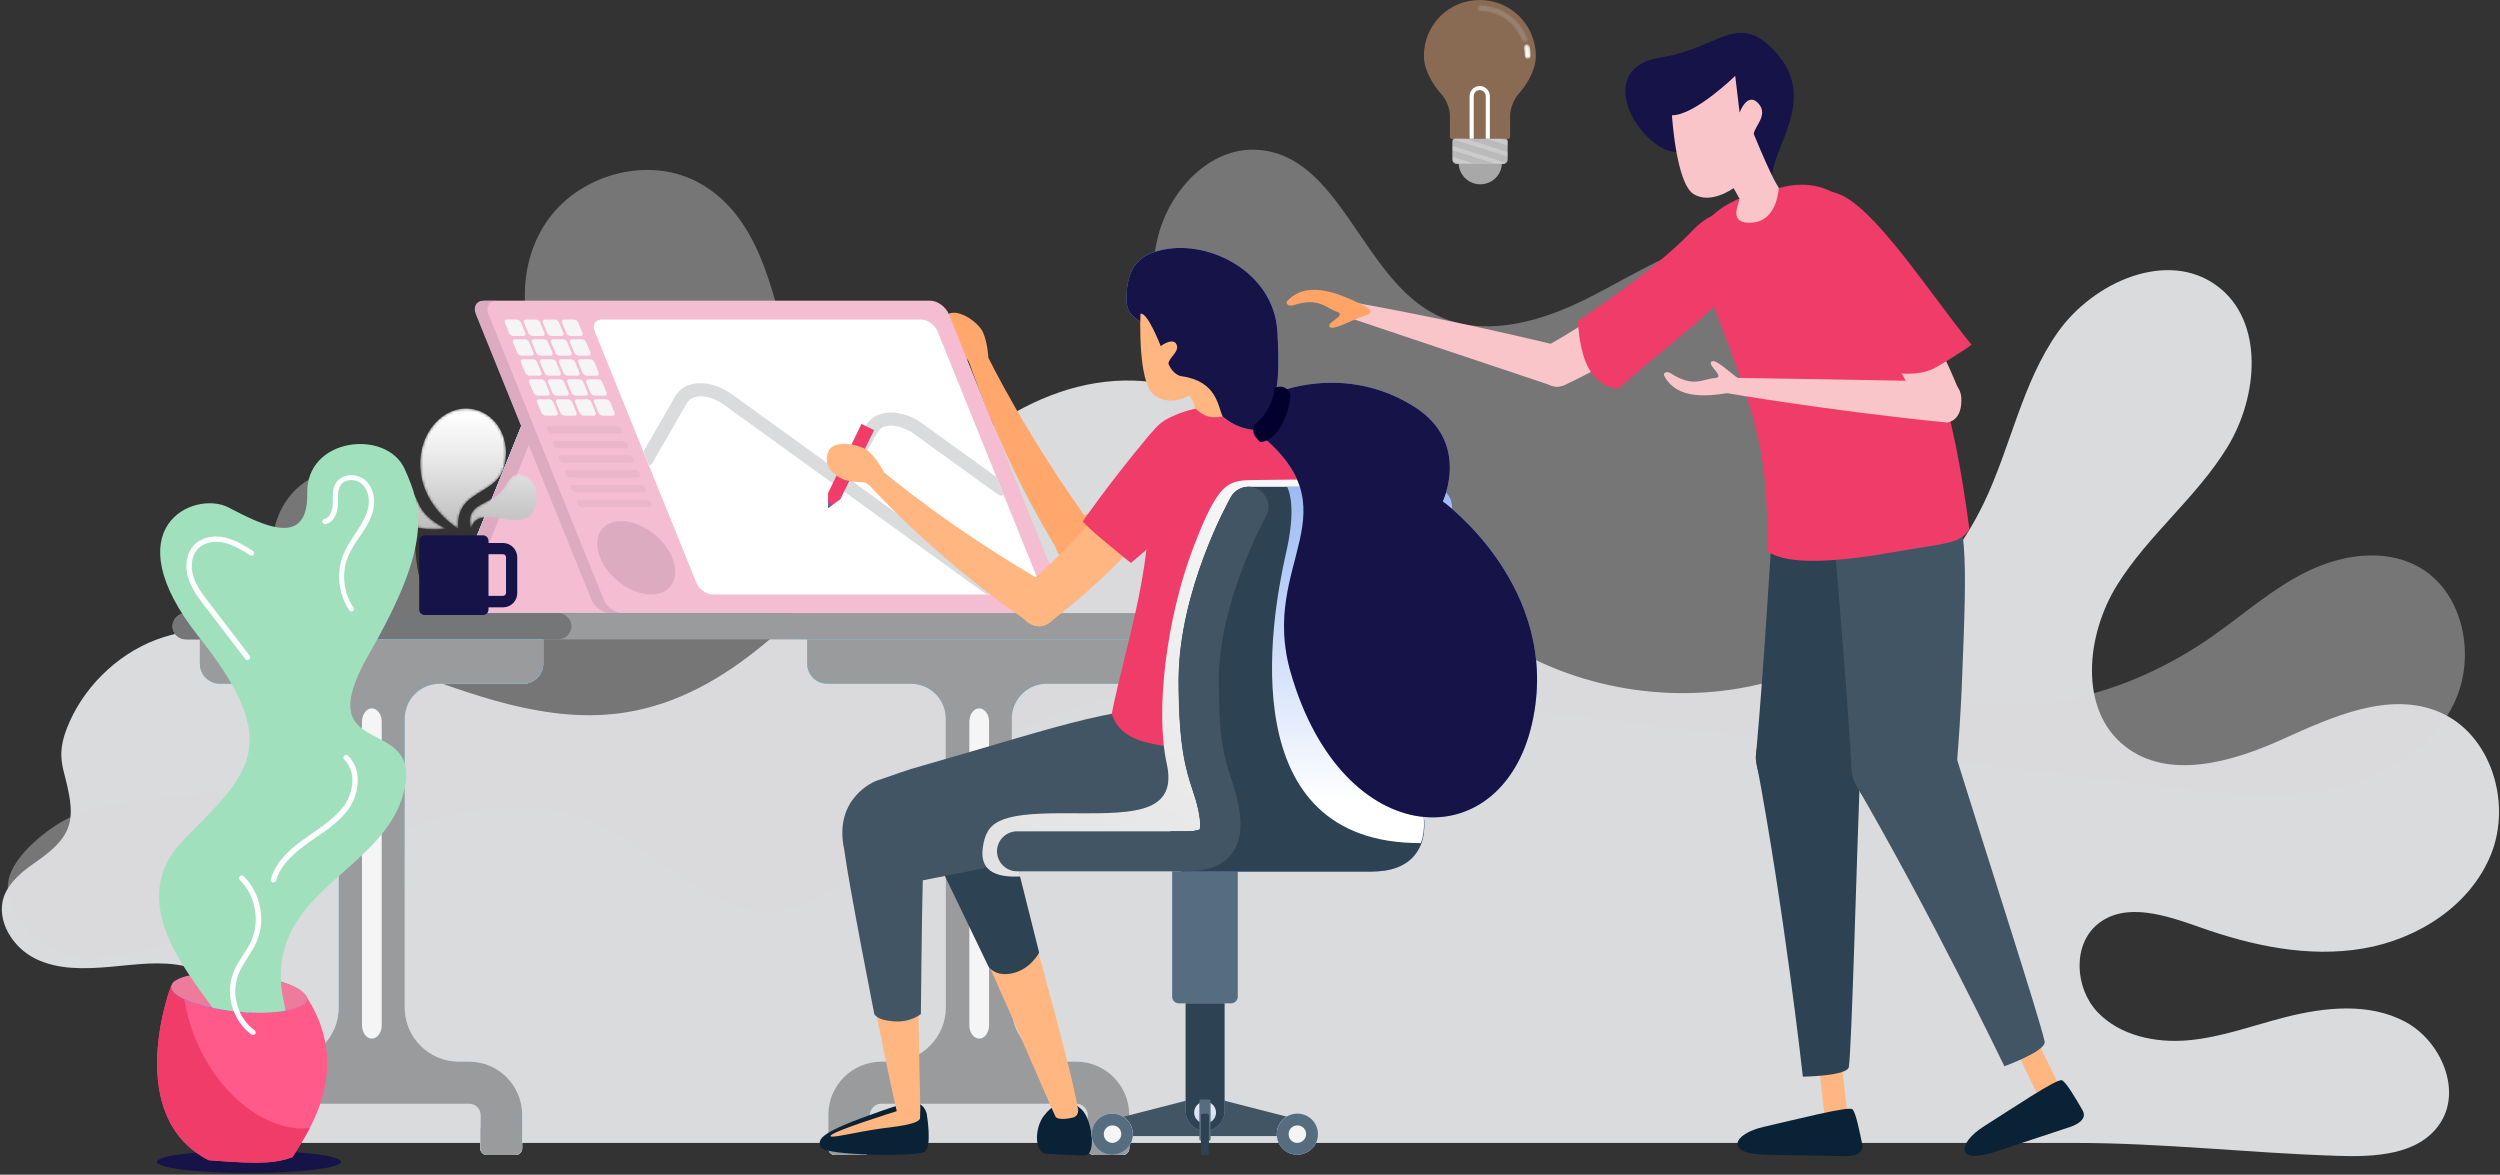 <svg width="913" height="429" viewBox="0 0 913 429" fill="none" xmlns="http://www.w3.org/2000/svg">
<rect x="0" y="0" width="913" height="429" fill="#333333" stroke="none"/>
<path d="M13.1 314.8C28 304.6 27.5 298.1 23.3 281.9C21.5 275.1 22.5 270.1 25.5 263.4C31.9 249.2 44.8 237.4 59.7 232.7C87.4 224.1 117.3 233.3 144.5 243.4C171.7 253.5 200.3 264.8 228.9 260.1C266.3 254 293.7 222.8 319.2 194.7C344.7 166.6 376.3 137.8 414.2 139C442.3 140 467.1 157.7 487.2 177.4C507.4 197.1 525.2 219.6 549.1 234.6C578.2 252.8 615.2 258 648.2 248.4C681.2 238.8 709.6 214.7 724.5 183.7C734.3 163.3 738.4 140 751.4 121.5C764.4 102.9 791.7 90.9 809.8 104.5C827 117.4 824.7 144.8 813.5 163.2C802.3 181.6 784.6 195.3 773.2 213.6C761.8 231.9 759.1 259.2 776 272.5C791.8 285 814.9 278.4 833.3 270.1C851.7 261.8 872.5 252.2 891 260.1C909.6 268.1 917.3 292.9 909.8 311.8C902.3 330.7 883 343 863 346.4C843 349.8 822.4 345.4 803.3 338.6C791.1 334.3 776.4 329.3 766.3 337.3C756.8 344.8 757.7 360.7 765.9 369.5C774.2 378.3 787.3 381 799.3 379.9C811.3 378.8 822.8 374.5 834.5 371.5C849 367.8 865.1 366.1 878.3 373.1C891.5 380.1 899.4 398.5 890.8 410.7C883 421.9 867 422.6 853.4 422.1C821.6 421.1 789.8 417.4 757.9 417.4H75.1C71.4 410 75.3 400.9 79.3 393.7C83.3 386.5 88 378.8 86.8 370.6C85.4 361.5 76.7 354.9 67.7 352.9C58.7 350.8 49.3 352.3 40.1 353.1C30.9 353.9 21.2 354.2 12.9 350.1C4.6 346 -1.5 336.2 1.4 327.5C3.4 322 8.3 318.1 13.1 314.8Z" fill="#DADBDC"/>
<path opacity="0.4" d="M34.1 350.1C20.9 350.7 0.3 337.2 3.1 321.5C4.7 312.5 17.6 302.3 25.2 298.7C44 290 65.1 292.5 84.9 288C98.8 284.9 120.1 275.7 126.3 262.2C130.9 252.1 128.8 239.2 121 231.2C117.2 227.3 112.3 224.5 108.4 220.7C90.2 203.1 101.4 169.7 128.5 171.7C137.8 172.4 146.4 178.9 149.5 187.7C152.1 195 151.1 203.1 153.1 210.5C158 228.4 182.1 236.4 198.4 230.9C218.3 224.2 228.1 204.8 230 185.1C232.1 163.6 212.1 153.3 200.9 137.4C189 120.6 188.3 96.1 200.6 79.6C212.9 63.1 237.8 56.8 255.7 67C279.4 80.4 283.1 111.9 290.4 138.1C298.3 166.3 314.8 193.7 341.1 206.5C367.4 219.3 404.2 212.3 418 186.5C426 171.5 425.3 153.4 423.4 136.4C421.5 119.4 418.7 102 423.1 85.6C427.6 69.1 441.9 53.8 458.9 54.7C489.5 56.3 497.1 101.3 524.5 115C540.9 123.2 560.7 118.1 577.2 110.2C593.7 102.3 609.1 91.4 627.1 87.7C645 84 667 90.1 673.6 107.2C681.9 128.4 662.9 149.7 656.9 171.7C647.6 205.9 673.8 243 707.7 253.5C741.6 264 779.2 252.6 808.2 232.2C819.6 224.2 830.1 214.8 842.6 208.7C855.1 202.6 870.4 200.2 882.7 206.7C899.7 215.7 904.6 239.8 896.1 257.1C887.6 274.3 869.1 284.9 850.2 288.5C831.3 292.1 811.9 289.9 792.8 287.6C704 277 615.1 266.4 526.3 255.8C493.7 251.9 460.7 248 428 251.5C395.3 255 362.5 266.5 339.1 289.7C321.8 306.8 307 331.4 282.8 332.8C258 334.3 239.8 310.3 217 300.3C187.3 287.2 152.6 299.1 123.9 314.3C95.1 329.4 66.6 348.5 34.1 350.1Z" fill="#DADBDC"/>
<path d="M430.5 228.7C430.5 231.3 428.3 233.5 425.6 233.5H289.7C287 233.5 284.8 231.4 284.8 228.7C284.8 226.1 287 223.9 289.7 223.9H425.6C428.3 223.9 430.5 226.1 430.5 228.7Z" fill="url(#paint0_linear)"/>
<path d="M360.3 233.5H355H294.8V240.2V242.4C294.8 246.4 298.1 249.7 302.1 249.7H332.7C339.7 249.7 345.4 255.4 345.4 262.4V367.9C345.4 378.8 336.6 387.7 325.6 387.7H321.9C311.2 387.7 302.5 396.4 302.5 407.1V412.2V415.8V419.4C302.5 420.7 303.6 421.8 304.9 421.8H315.4C316.7 421.8 317.8 420.7 317.8 419.4V412.3C317.8 412.1 317.7 411.9 317.7 411.7V407.2C317.7 405 319.6 403.1 321.8 403.1H354.8H360.1H393.1C395.3 403.1 397.2 405 397.2 407.2V411.7C397.2 411.9 397.1 412.1 397.1 412.3V419.4C397.1 420.7 398.2 421.8 399.5 421.8H410C411.3 421.8 412.4 420.7 412.4 419.4V415.8V412.2V407.1C412.4 396.4 403.7 387.7 393 387.7H389.3C378.4 387.7 369.5 378.9 369.5 367.9V262.4C369.5 255.4 375.2 249.7 382.2 249.7H412.8C416.8 249.7 420.1 246.4 420.1 242.4V240.2V233.5H360.3Z" fill="url(#paint1_linear)"/>
<path d="M360.3 233.5H355H294.8V240.2V242.4C294.8 246.4 298.1 249.7 302.1 249.7H332.7C339.7 249.7 345.4 255.4 345.4 262.4V367.9C345.4 378.8 336.6 387.7 325.6 387.7H321.9C311.2 387.7 302.5 396.4 302.5 407.1V412.2V415.8V419.4C302.5 420.7 303.6 421.8 304.9 421.8H315.4C316.7 421.8 317.8 420.7 317.8 419.4V412.3C317.8 412.1 317.7 411.9 317.7 411.7V407.2C317.7 405 319.6 403.1 321.8 403.1H354.8H360.1H393.1C395.3 403.1 397.2 405 397.2 407.2V411.7C397.2 411.9 397.1 412.1 397.1 412.3V419.4C397.1 420.7 398.2 421.8 399.5 421.8H410C411.3 421.8 412.4 420.7 412.4 419.4V415.8V412.2V407.1C412.4 396.4 403.7 387.7 393 387.7H389.3C378.4 387.7 369.5 378.9 369.5 367.9V262.4C369.5 255.4 375.2 249.7 382.2 249.7H412.8C416.8 249.7 420.1 246.4 420.1 242.4V240.2V233.5H360.3Z" fill="url(#paint2_linear)"/>
<path d="M360.3 233.5H355H294.8V240.2V242.4C294.8 246.4 298.1 249.7 302.1 249.7H332.7C339.7 249.7 345.4 255.4 345.4 262.4V367.9C345.4 378.8 336.6 387.7 325.6 387.7H321.9C311.2 387.7 302.5 396.4 302.5 407.1V412.2V415.8V419.4C302.5 420.7 303.6 421.8 304.9 421.8H315.4C316.7 421.8 317.8 420.7 317.8 419.4V412.3C317.8 412.1 317.7 411.9 317.7 411.7V407.2C317.7 405 319.6 403.1 321.8 403.1H354.8H360.1H393.1C395.3 403.1 397.2 405 397.2 407.2V411.7C397.2 411.9 397.1 412.1 397.1 412.3V419.4C397.1 420.7 398.2 421.8 399.5 421.8H410C411.3 421.8 412.4 420.7 412.4 419.4V415.8V412.2V407.1C412.4 396.4 403.7 387.7 393 387.7H389.3C378.4 387.7 369.5 378.9 369.5 367.9V262.4C369.5 255.4 375.2 249.7 382.2 249.7H412.8C416.8 249.7 420.1 246.4 420.1 242.4V240.2V233.5H360.3Z" fill="#999B9D"/>
<path d="M361.2 374.4C361.2 377.1 359.6 379.3 357.6 379.3C355.6 379.3 354 377.1 354 374.4V263.6C354 260.9 355.6 258.7 357.6 258.7C359.6 258.7 361.2 260.9 361.2 263.6V374.4Z" fill="#F5F5F5"/>
<path d="M360.9 130.2C360.9 130.2 360.7 125.5 359.1 121.6C357.5 117.6 349.2 112 345.7 115.1C342.2 118.2 342.9 122.8 346 126.3C349 129.8 353.2 130 353.9 132.2C354.6 134.3 361.2 132.9 360.9 130.2Z" fill="#FFA76C"/>
<path d="M458.6 159.5C458.6 159.5 431.2 177.1 390.1 190.1C390.1 190.1 383.5 192.6 385.5 199.7C387.6 207.2 394.3 205.2 394.3 205.2C394.5 205.2 394.6 205.1 394.8 205.1C434.2 195.7 463.7 178.2 466.6 170.3C469.5 162.3 464.2 157.1 458.6 159.5Z" fill="#FFA76C"/>
<path d="M400.4 194.3C374.8 159.5 360.7 130.1 360.7 130.1L352.9 129.1C352.9 129.1 364.4 166.3 387.8 203.5C387.8 203.5 390.8 207.8 397.5 203.6C403.8 199.6 400.7 194.7 400.7 194.7C400.6 194.6 400.5 194.5 400.4 194.3Z" fill="#FFA76C"/>
<path d="M454.2 157.8C433.4 168.1 420 176.3 420 176.3C419.1 176.7 429.7 197.4 429.7 197.4C445.5 193 453.6 189.3 464.2 180.4C475.9 170.5 473.3 148.4 454.2 157.8Z" fill="url(#paint3_linear)"/>
<path d="M191.7 152.3L164.8 218.9C163.7 221.6 165 223.8 167.6 223.8H318.9H323.4C326.1 223.8 329.1 221.6 330.2 218.9L357.1 152.2H191.7V152.3Z" fill="url(#paint4_linear)"/>
<path d="M191.7 152.3L164.8 218.9C163.7 221.6 165 223.8 167.6 223.8H318.9H323.4C326.1 223.8 329.1 221.6 330.2 218.9L357.1 152.2H191.7V152.3Z" fill="url(#paint5_linear)"/>
<path d="M191.7 152.3L164.8 218.9C163.7 221.6 165 223.8 167.6 223.8H318.9H323.4C326.1 223.8 329.1 221.6 330.2 218.9L357.1 152.2H191.7V152.3Z" fill="url(#paint6_linear)"/>
<path d="M191.7 152.3L164.8 218.9C163.7 221.6 165 223.8 167.6 223.8H318.9H323.4C326.1 223.8 329.1 221.6 330.2 218.9L357.1 152.2H191.7V152.3Z" fill="url(#paint7_linear)"/>
<path d="M191.7 152.3L164.8 218.9C163.7 221.6 165 223.8 167.6 223.8H318.9H323.4C326.1 223.8 329.1 221.6 330.2 218.9L357.1 152.2H191.7V152.3Z" fill="url(#paint8_linear)"/>
<path d="M191.7 152.3L164.8 218.9C163.7 221.6 165 223.8 167.6 223.8H318.9H323.4C326.1 223.8 329.1 221.6 330.2 218.9L357.1 152.2H191.7V152.3Z" fill="url(#paint9_linear)"/>
<path d="M191.7 152.3L164.8 218.9C163.7 221.6 165 223.8 167.6 223.8H318.9H323.4C326.1 223.8 329.1 221.6 330.2 218.9L357.1 152.2H191.7V152.3Z" fill="#F4BDD2"/>
<path d="M173.1 223.9C170.4 223.9 169.2 221.7 170.3 219L197.2 152.4H191.7L164.8 219C163.7 221.7 165 223.9 167.6 223.9H318.9H323.4H173.1Z" fill="#DCABBF"/>
<path d="M346.5 114.7C345.4 112 342.3 109.8 339.7 109.8H176.8C174.1 109.8 172.9 112 174 114.7L216 219C217.1 221.7 220.2 223.9 222.8 223.9H385.7C388.4 223.9 389.6 221.7 388.5 219L346.5 114.7Z" fill="#F4BDD2"/>
<path d="M220.5 219L178.4 114.8C177.3 112.1 178.6 109.9 181.2 109.9H176.6C173.9 109.9 172.7 112.1 173.8 114.8L216 219C217.1 221.7 220.2 223.9 222.8 223.9H227.4C224.7 223.9 221.6 221.7 220.5 219Z" fill="#DCABBF"/>
<path d="M342.4 121C341.4 118.6 338.7 116.7 336.4 116.7H219.7C217.4 116.7 216.2 118.7 217.2 121L254.3 212.8C255.3 215.2 258 217.1 260.3 217.1H377C379.3 217.1 380.5 215.1 379.5 212.8L342.4 121Z" fill="white"/>
<path d="M245.5 203.7C242.5 196.3 234.2 190.3 226.9 190.3C219.6 190.3 216.2 196.3 219.2 203.7C222.2 211.1 230.5 217.1 237.8 217.1C245 217.1 248.5 211.1 245.5 203.7Z" fill="#DCABBF"/>
<g opacity="0.75">
<g opacity="0.75">
<path opacity="0.75" d="M231.4 167.8C231.7 168.5 231.4 169 230.7 169H206C205.3 169 204.6 168.4 204.3 167.8L204.2 167.5C203.9 166.8 204.2 166.3 204.9 166.3H229.6C230.3 166.3 231 166.9 231.3 167.5L231.4 167.8Z" fill="#DCABBF"/>
</g>
<g opacity="0.75">
<path opacity="0.75" d="M229.2 162.5C229.5 163.2 229.2 163.7 228.5 163.7H203.8C203.1 163.7 202.4 163.1 202.1 162.5L202 162.2C201.7 161.5 202 161 202.7 161H227.4C228.1 161 228.8 161.6 229.1 162.2L229.2 162.5Z" fill="#DCABBF"/>
</g>
<g opacity="0.75">
<path opacity="0.75" d="M227.1 157.1C227.4 157.8 227.1 158.3 226.4 158.3H201.7C201 158.3 200.3 157.7 200 157.1L199.9 156.8C199.6 156.1 199.9 155.6 200.6 155.6H225.3C226 155.6 226.7 156.2 227 156.8L227.1 157.1Z" fill="#DCABBF"/>
</g>
<g opacity="0.75">
<path opacity="0.75" d="M233.6 173.2C233.9 173.9 233.6 174.4 232.9 174.4H208.2C207.5 174.4 206.8 173.8 206.5 173.2L206.4 172.9C206.1 172.2 206.4 171.7 207.1 171.7H231.8C232.5 171.7 233.2 172.3 233.5 172.9L233.6 173.2Z" fill="#DCABBF"/>
</g>
<g opacity="0.75">
<path opacity="0.75" d="M235.8 178.6C236.1 179.3 235.8 179.8 235.1 179.8H210.4C209.7 179.8 209 179.2 208.7 178.6L208.6 178.3C208.3 177.6 208.6 177.1 209.3 177.1H234C234.7 177.1 235.4 177.7 235.7 178.3L235.8 178.6Z" fill="#DCABBF"/>
</g>
<g opacity="0.75">
<path opacity="0.75" d="M237.9 184C238.2 184.7 237.9 185.2 237.2 185.2H212.5C211.8 185.2 211.1 184.6 210.8 184L210.7 183.7C210.4 183 210.7 182.5 211.4 182.5H236.1C236.8 182.5 237.5 183.1 237.8 183.7L237.9 184Z" fill="#DCABBF"/>
</g>
</g>
<path d="M191.8 121.5C192.1 122.1 191.8 122.7 191.1 122.7H187.5C186.9 122.7 186.1 122.2 185.9 121.5L184.4 117.9C184.1 117.3 184.4 116.7 185.1 116.7H188.7C189.3 116.7 190.1 117.2 190.3 117.9L191.8 121.5Z" fill="#F5F5F5"/>
<path d="M198.8 121.5C199.1 122.1 198.8 122.7 198.1 122.7H194.5C193.9 122.7 193.1 122.2 192.9 121.5L191.4 117.9C191.1 117.3 191.4 116.7 192.1 116.7H195.7C196.3 116.7 197.1 117.2 197.3 117.9L198.8 121.5Z" fill="#F5F5F5"/>
<path d="M205.7 121.5C206 122.1 205.7 122.7 205 122.7H201.4C200.8 122.7 200 122.2 199.8 121.5L198.3 117.9C198 117.3 198.3 116.7 199 116.7H202.6C203.2 116.7 204 117.2 204.2 117.9L205.7 121.5Z" fill="#F5F5F5"/>
<path d="M212.7 121.5C213 122.1 212.7 122.7 212 122.7H208.4C207.8 122.7 207 122.2 206.8 121.5L205.3 117.9C205 117.3 205.3 116.7 206 116.7H209.6C210.2 116.7 211 117.2 211.2 117.9L212.7 121.5Z" fill="#F5F5F5"/>
<path d="M194.8 128.7C195.1 129.3 194.8 129.9 194.1 129.9H190.5C189.9 129.9 189.1 129.4 188.9 128.7L187.4 125.1C187.1 124.5 187.4 123.9 188.1 123.9H191.7C192.3 123.9 193.1 124.4 193.3 125.1L194.8 128.7Z" fill="#F5F5F5"/>
<path d="M201.7 128.7C202 129.3 201.7 129.9 201 129.9H197.4C196.8 129.9 196 129.4 195.8 128.7L194.3 125.1C194 124.5 194.3 123.9 195 123.9H198.6C199.2 123.9 200 124.4 200.2 125.1L201.7 128.7Z" fill="#F5F5F5"/>
<path d="M208.7 128.7C209 129.3 208.7 129.9 208 129.9H204.4C203.8 129.9 203 129.4 202.8 128.7L201.3 125.1C201 124.5 201.3 123.9 202 123.9H205.6C206.2 123.9 207 124.4 207.2 125.1L208.7 128.7Z" fill="#F5F5F5"/>
<path d="M215.6 128.7C215.9 129.3 215.6 129.9 214.9 129.9H211.3C210.7 129.9 209.9 129.4 209.7 128.7L208.2 125.1C207.9 124.5 208.2 123.9 208.9 123.9H212.5C213.1 123.9 213.9 124.4 214.1 125.1L215.6 128.7Z" fill="#F5F5F5"/>
<path d="M197.7 136C198 136.6 197.7 137.2 197 137.2H193.4C192.8 137.2 192 136.7 191.8 136L190.3 132.4C190 131.8 190.3 131.2 191 131.2H194.6C195.2 131.2 196 131.7 196.2 132.4L197.7 136Z" fill="#F5F5F5"/>
<path d="M204.7 136C205 136.6 204.7 137.2 204 137.2H200.4C199.8 137.2 199 136.7 198.8 136L197.3 132.4C197 131.8 197.3 131.2 198 131.2H201.6C202.2 131.2 203 131.7 203.2 132.4L204.7 136Z" fill="#F5F5F5"/>
<path d="M211.6 136C211.9 136.6 211.6 137.2 210.9 137.2H207.3C206.7 137.2 205.9 136.7 205.7 136L204.2 132.4C203.9 131.8 204.2 131.2 204.9 131.2H208.5C209.1 131.2 209.9 131.7 210.1 132.4L211.6 136Z" fill="#F5F5F5"/>
<path d="M218.6 136C218.9 136.6 218.6 137.2 217.9 137.2H214.3C213.7 137.2 212.9 136.7 212.7 136L211.2 132.4C210.9 131.8 211.2 131.2 211.9 131.2H215.5C216.1 131.2 216.9 131.7 217.1 132.4L218.6 136Z" fill="#F5F5F5"/>
<path d="M200.7 143.3C201 143.9 200.7 144.5 200 144.5H196.4C195.8 144.5 195 144 194.8 143.3L193.3 139.7C193 139.1 193.3 138.5 194 138.5H197.6C198.2 138.5 199 139 199.2 139.7L200.7 143.3Z" fill="#F5F5F5"/>
<path d="M207.6 143.3C207.9 143.9 207.6 144.5 206.9 144.5H203.3C202.7 144.5 201.9 144 201.7 143.3L200.2 139.7C199.9 139.1 200.2 138.5 200.9 138.5H204.5C205.1 138.5 205.9 139 206.1 139.7L207.6 143.3Z" fill="#F5F5F5"/>
<path d="M214.6 143.3C214.9 143.9 214.6 144.5 213.9 144.5H210.3C209.7 144.5 208.9 144 208.7 143.3L207.2 139.7C206.9 139.1 207.2 138.5 207.9 138.5H211.5C212.1 138.5 212.9 139 213.1 139.7L214.6 143.3Z" fill="#F5F5F5"/>
<path d="M221.5 143.3C221.8 143.9 221.5 144.5 220.8 144.5H217.2C216.6 144.5 215.8 144 215.6 143.3L214.1 139.7C213.8 139.1 214.1 138.5 214.8 138.5H218.4C219 138.5 219.8 139 220 139.7L221.5 143.3Z" fill="#F5F5F5"/>
<path d="M203.6 150.6C203.9 151.2 203.6 151.8 202.9 151.8H199.3C198.7 151.8 197.9 151.3 197.7 150.6L196.2 147C195.9 146.4 196.2 145.8 196.9 145.8H200.5C201.1 145.8 201.9 146.3 202.1 147L203.6 150.6Z" fill="#F5F5F5"/>
<path d="M210.5 150.6C210.8 151.2 210.5 151.8 209.8 151.8H206.2C205.6 151.8 204.8 151.3 204.6 150.6L203.1 147C202.8 146.4 203.1 145.8 203.8 145.8H207.4C208 145.8 208.8 146.3 209 147L210.5 150.6Z" fill="#F5F5F5"/>
<path d="M217.5 150.6C217.8 151.2 217.5 151.8 216.8 151.8H213.2C212.6 151.8 211.8 151.3 211.6 150.6L210.1 147C209.8 146.4 210.1 145.8 210.8 145.8H214.4C215 145.8 215.8 146.3 216 147L217.5 150.6Z" fill="#F5F5F5"/>
<path d="M224.4 150.6C224.7 151.2 224.4 151.8 223.7 151.8H220.1C219.5 151.8 218.7 151.3 218.5 150.6L217 147C216.7 146.4 217 145.8 217.7 145.8H221.3C221.9 145.8 222.7 146.3 222.9 147L224.4 150.6Z" fill="#F5F5F5"/>
<path d="M323.7 155.6C326.6 155 330.6 156.1 334 158.6L364.3 180.5C364.7 180.8 365.2 181 365.7 181C366 181 366.3 180.9 366.6 180.8L364 174.3L336.9 154.7C332.3 151.4 327.1 150 322.7 150.9C319.8 151.5 317.6 153.1 316.2 155.4L306.5 172.3L267.3 144C262.7 140.7 257.4 139.3 253.1 140.2C250.2 140.8 248 142.4 246.6 144.7L235 164.9L237.1 170C237.6 169.8 238 169.5 238.3 169L250.9 147.1C251.6 146 252.7 145.2 254.2 144.9C257.1 144.3 261.1 145.4 264.5 147.9L305.9 177.8L359.3 216.4C359.6 216.6 359.9 216.8 360.1 217.1H366.1C366.1 216.5 365.9 215.9 365.4 215.4C364.2 214.2 363.2 213.2 362.1 212.5L310.5 175.2L320.5 157.9C321.1 156.7 322.2 155.9 323.7 155.6Z" fill="#DADBDC"/>
<path d="M430.5 228.7C430.5 231.3 428.3 233.5 425.6 233.5H67.9C65.2 233.5 63 231.4 63 228.7C63 226.1 65.2 223.9 67.9 223.9H425.6C428.3 223.9 430.5 226.1 430.5 228.7Z" fill="#999B9D"/>
<path d="M306.9 182.3L302.4 185.6V180.1L314.6 154.8L319.2 157.1L306.9 182.3Z" fill="#F03C69"/>
<path d="M395.3 405.5C398.8 409.1 400.6 422.1 396 422C392.7 421.9 387.2 421.6 382.4 421.4C377.5 421.2 377.8 411.7 381.3 407.4C387.1 400 392.4 402.5 395.3 405.5Z" fill="#0A2236"/>
<path d="M385.6 408C384.6 406.6 360.1 347.9 340 307.5C336.4 300.4 335 288.5 345.5 283.7C355.3 279.3 362.9 289.1 364.4 294.4C370.4 316.2 392.8 394.8 393.7 405.7L393.6 404.3C393.9 405.4 394 407.7 391.6 408.2C386.7 409.3 385.6 408 385.6 408Z" fill="#FFB680"/>
<path d="M470.8 257.5C445.9 255.5 419.9 255.8 370.1 274C362.1 277 354.2 279.4 345.1 283.2C345.1 283.2 328 290.5 341.7 312.9C343.5 316.7 361 353 361 353C361 353 363.4 356.9 369.9 355.4C376.4 353.9 379.5 347.9 379.5 347.9L371.6 316.4C371.7 316.3 371.9 316.2 372 316.1C395.8 314.8 418.3 309.8 432.4 306.3C475.2 295.7 474.5 277.3 470.8 257.5Z" fill="#2D4253"/>
<path d="M338.4 406.5C338.4 406.5 340.6 419.2 337.6 420.7C334 422.5 301.5 422 299.9 419.1C298.1 415.9 299.6 413.5 321.6 405.8C330.5 402.8 336.3 400.3 338.4 406.5Z" fill="#0A2236"/>
<path d="M327.5 405.8C327 404.2 315.5 351.7 308.9 307.5C307.7 299.6 310.9 287.9 322.5 287.2C333.2 286.5 336.9 298.4 336.3 303.9C334.2 326.4 335.8 390.9 336.1 404.7C336.1 405.9 336 407.1 336 408.3C335.9 410.7 325.6 411.6 322 412.1C312.1 413.5 303.6 415.8 303.3 414.9C303 413.4 327.5 405.8 327.5 405.8Z" fill="#FFB680"/>
<path d="M436.6 259.6C411.9 255.7 388.2 265 337.3 279.5C329.1 281.8 329.2 282.1 319.9 285.2C319.9 285.2 304.2 291.2 308.3 310.2C309.9 322.7 319.3 370.3 319.3 370.3C319.3 370.3 320.1 372.6 326.4 373C332.7 373.5 336.3 370.3 336.3 370.3C336.3 370.3 336.7 330.3 337 321.5C371.2 314.9 416.4 304.8 424.9 303.3C445.9 299.4 448 261.4 436.6 259.6Z" fill="#425564"/>
<path d="M418.6 172.7C422.9 202.3 411.3 234.1 406 260.7C409.8 271.4 419.6 271.2 434.6 274.2C445.1 276.2 474.1 276.9 475 272.6C488.8 199.6 474.2 158.4 465.6 155C461.1 153.3 458 151 453 149.7C444.7 147.5 436.4 148.2 427.6 152.3C422.3 154.7 416.7 160 418.6 172.7Z" fill="#F03C69"/>
<path d="M372.6 320.1L371.7 316.5C371.8 316.4 372 316.3 372.1 316.2C395.9 314.9 418.4 309.9 432.5 306.4C462.7 298.8 471.2 287.4 472.2 274.4C473.8 273.9 474.8 273.3 475 272.6C483.5 227.5 481.2 194.5 476.2 175.1C468.2 175.2 461.8 175.3 459 175.3C448.4 175.3 445.1 175.5 435.6 200.5C426.1 225.6 421.8 259.5 426.1 278.9C430.4 298.5 411.2 297 387.8 297C364.4 297 360.2 300.3 358.9 309.7C357.6 319.3 365.7 320.4 372.6 320.1Z" fill="url(#paint10_linear)"/>
<path d="M322.7 172.2C322.7 172.2 320.6 168 317.5 165.1C314.5 162.1 304.6 160.4 302.6 164.7C300.6 169 303.2 172.8 307.4 174.8C311.6 176.8 315.5 175.3 317 176.9C318.6 178.6 324.1 174.6 322.7 172.2Z" fill="#FFB680"/>
<path d="M423.9 159.1C423.9 159.1 406 186.3 373.8 214.9C373.8 214.9 368.7 219.9 373.4 225.5C378.4 231.5 383.7 227 383.7 227C383.8 226.9 384 226.8 384.1 226.7C416.3 202 436.1 174 435.5 165.7C435 157.4 428.1 154.8 423.9 159.1Z" fill="#FFB680"/>
<path d="M384.9 214.7C347.3 193.4 322.5 172.2 322.5 172.2L315 174.5C315 174.5 340.6 203.8 377.2 228.2C377.2 228.2 381.7 230.9 386.1 224.4C390.2 218.2 385.4 214.9 385.4 214.9C385.2 214.9 385.1 214.8 384.9 214.7Z" fill="#FFB680"/>
<path d="M419.2 159.5C404.4 177.3 395.5 190.3 395.5 190.3C394.8 191 413 205.6 413 205.6C425.7 195.1 431.5 188.5 437.6 176C444.2 162.3 432.8 143 419.2 159.5Z" fill="#F03C69"/>
<path d="M473.4 408.7L442.6 400.8C441.2 400.5 439 400.5 437.7 400.8L406.9 408.7C405.5 409 404.4 410.5 404.4 411.9V412.4C404.4 413.8 405.5 414.9 406.9 414.9H428.1H453.3H473.3C474.7 414.9 475.8 413.8 475.8 412.4V411.9C475.8 410.5 474.7 409 473.4 408.7Z" fill="#425564"/>
<path d="M447.2 405.7C447.2 409.7 444 413 440.1 413C436.2 413 433 409.7 433 405.7V362.5C433 358.5 436.2 355.2 440.1 355.2C444 355.2 447.2 358.5 447.2 362.5V405.7Z" fill="#8FACEA"/>
<path d="M447.2 405.7C447.2 409.7 444 413 440.1 413C436.2 413 433 409.7 433 405.7V362.5C433 358.5 436.2 355.2 440.1 355.2C444 355.2 447.2 358.5 447.2 362.5V405.7Z" fill="#2D4253"/>
<path d="M444.1 406.3C444.1 404.1 442.3 402.3 440.1 402.3C437.9 402.3 436.1 404.1 436.1 406.3C436.1 408.5 437.9 410.3 440.1 410.3C442.3 410.3 444.1 408.5 444.1 406.3Z" fill="url(#paint11_linear)"/>
<path d="M413.7 414.2C413.7 410.1 410.4 406.7 406.2 406.7C402.1 406.7 398.7 410 398.7 414.2C398.7 418.3 402 421.7 406.2 421.7C410.4 421.6 413.7 418.3 413.7 414.2Z" fill="#8FACEA"/>
<path d="M413.7 414.2C413.7 410.1 410.4 406.7 406.2 406.7C402.1 406.7 398.7 410 398.7 414.2C398.7 418.3 402 421.7 406.2 421.7C410.4 421.6 413.7 418.3 413.7 414.2Z" fill="url(#paint12_linear)"/>
<path d="M413.7 414.2C413.7 410.1 410.4 406.7 406.2 406.7C402.1 406.7 398.7 410 398.7 414.2C398.7 418.3 402 421.7 406.2 421.7C410.4 421.6 413.7 418.3 413.7 414.2Z" fill="#566D7F"/>
<path d="M409.5 414.2C409.5 412.4 408.1 411 406.3 411C404.5 411 403.1 412.4 403.1 414.2C403.1 416 404.5 417.4 406.3 417.4C408 417.3 409.5 415.9 409.5 414.2Z" fill="#F5F5F5"/>
<path d="M481.3 414.2C481.3 410.1 478 406.7 473.8 406.7C469.7 406.7 466.3 410 466.3 414.2C466.3 418.3 469.6 421.7 473.8 421.7C478 421.6 481.3 418.3 481.3 414.2Z" fill="#8FACEA"/>
<path d="M481.3 414.2C481.3 410.1 478 406.7 473.8 406.7C469.7 406.7 466.3 410 466.3 414.2C466.3 418.3 469.6 421.7 473.8 421.7C478 421.6 481.3 418.3 481.3 414.2Z" fill="url(#paint13_linear)"/>
<path d="M481.3 414.2C481.3 410.1 478 406.7 473.8 406.7C469.7 406.7 466.3 410 466.3 414.2C466.3 418.3 469.6 421.7 473.8 421.7C478 421.6 481.3 418.3 481.3 414.2Z" fill="#566D7F"/>
<path d="M477 414.2C477 412.4 475.6 411 473.8 411C472 411 470.6 412.4 470.6 414.2C470.6 416 472 417.4 473.8 417.4C475.6 417.3 477 415.9 477 414.2Z" fill="#F5F5F5"/>
<path d="M442.1 416C442.1 416.3 441.8 416.6 441.5 416.6H438.6C438.3 416.6 438 416.3 438 416V402.1C438 401.8 438.3 401.5 438.6 401.5H441.5C441.8 401.5 442.1 401.8 442.1 402.1V416Z" fill="#566D7F"/>
<path d="M441.5 421.2C441.5 421.5 441.2 421.8 440.9 421.8H439.2C438.9 421.8 438.6 421.5 438.6 421.2V407.3C438.6 407 438.9 406.7 439.2 406.7H440.9C441.2 406.7 441.5 407 441.5 407.3V421.2Z" fill="#2D4253"/>
<path d="M428.1 318.2V364C428.1 365.3 429.2 366.4 430.5 366.4H449.6C450.9 366.4 452 365.3 452 364V318.2H428.1Z" fill="#8FACEA"/>
<path d="M428.1 318.2V364C428.1 365.3 429.2 366.4 430.5 366.4H449.6C450.9 366.4 452 365.3 452 364V318.2H428.1Z" fill="#566D7F"/>
<path d="M526.6 178.7C525.3 178 523.8 177.7 522.4 177.8H456.5C456.1 177.8 455.7 177.8 455.4 177.8C453.1 178 450.8 179.3 449.6 181.5C448.8 182.9 430.5 215.7 430.5 248.5C430.5 272.9 433.2 281.2 435.6 288.5C436.4 290.8 437 292.9 437.6 295.4C438.9 301.4 438.2 302.9 438.2 302.9C438.2 302.9 437.2 303.6 433.6 303.6H430.2H427.4C429.5 306.4 431.5 310.9 431.3 318.3H433.6H500.7C508.1 318.3 513.4 316.3 516.7 312.2C521.4 306.4 520.4 298.5 519 292.3C518.3 289.1 517.4 286.5 516.6 284C514.4 277.4 512.2 270.6 512.2 248.6C512.2 219.7 529.2 189.1 529.4 188.8C531.3 185.1 530.1 180.7 526.6 178.7Z" fill="#6E9BED"/>
<path d="M526.6 178.7C525.3 178 523.8 177.7 522.4 177.8H456.5C456.1 177.8 455.7 177.8 455.4 177.8C453.1 178 450.8 179.3 449.6 181.5C448.8 182.9 430.5 215.7 430.5 248.5C430.5 272.9 433.2 281.2 435.6 288.5C436.4 290.8 437 292.9 437.6 295.4C438.9 301.4 438.2 302.9 438.2 302.9C438.2 302.9 437.2 303.6 433.6 303.6H430.2H427.4C429.5 306.4 431.5 310.9 431.3 318.3H433.6H500.7C508.1 318.3 513.4 316.3 516.7 312.2C521.4 306.4 520.4 298.5 519 292.3C518.3 289.1 517.4 286.5 516.6 284C514.4 277.4 512.2 270.6 512.2 248.6C512.2 219.7 529.2 189.1 529.4 188.8C531.3 185.1 530.1 180.7 526.6 178.7Z" fill="#2D4253"/>
<path d="M526.6 178.7C525.3 178 523.8 177.7 522.4 177.8H470.1C471.8 181.6 472.7 188.8 469.6 202.2C464 227 450 308.1 518.9 307.9C520.8 302.8 520 297 519 292.2C518.3 289 517.4 286.4 516.6 283.9C514.4 277.3 512.2 270.5 512.2 248.5C512.2 219.6 529.2 189 529.4 188.7C531.3 185.1 530.1 180.7 526.6 178.7Z" fill="url(#paint14_linear)"/>
<path d="M433.5 318.2H371.4C367.4 318.2 364.1 314.9 364.1 310.9C364.1 306.9 367.4 303.6 371.4 303.6H433.5C437.1 303.6 438.1 302.9 438.1 302.9C438.1 302.9 438.8 301.4 437.5 295.4C437 292.9 436.3 290.9 435.5 288.5C433.1 281.2 430.4 272.9 430.4 248.5C430.4 215.7 448.7 182.9 449.5 181.5C451.5 178 456 176.7 459.5 178.7C463 180.7 464.3 185.2 462.3 188.7C462.1 189 445.1 219.6 445.1 248.5C445.1 270.5 447.3 277.3 449.5 283.9C450.3 286.4 451.2 289 451.9 292.2C453.3 298.4 454.2 306.3 449.6 312.1C446.2 316.2 441 318.2 433.5 318.2Z" fill="#425564"/>
<path d="M458 157C458 157 445.6 156.6 441.1 143.7C440 140.6 435.1 140.2 431.5 138.5C423.1 134.4 418.4 126.8 416.5 117.5C414.4 116.1 411.4 114.5 411.4 109.2C411.4 97.1 416.4 92.8 425.2 91.1C442.2 87.8 465.2 99.6 466.5 121C467.7 142.4 465.4 143.7 465.4 143.7C465.4 143.7 490.7 132.2 516.6 148.6C537.2 161.7 526.9 183.1 526.9 183.1C526.9 183.1 570.7 214.7 559.5 264.2C548.3 313.7 490.3 311.4 471.4 245.7C459.5 205.1 496.5 186.6 458 157Z" fill="url(#paint15_linear)"/>
<path d="M458 157C458 157 445.6 156.6 441.1 143.7C440 140.6 435.1 140.2 431.5 138.5C423.1 134.4 418.4 126.8 416.5 117.5C414.4 116.1 411.4 114.5 411.4 109.2C411.4 97.1 416.4 92.8 425.2 91.1C442.2 87.8 465.2 99.6 466.5 121C467.7 142.4 465.4 143.7 465.4 143.7C465.4 143.7 490.7 132.2 516.6 148.6C537.2 161.7 526.9 183.1 526.9 183.1C526.9 183.1 570.7 214.7 559.5 264.2C548.3 313.7 490.3 311.4 471.4 245.7C459.5 205.1 496.5 186.6 458 157Z" fill="#151348"/>
<path d="M465.4 141.8C465.4 141.8 465.6 145.2 462.9 149.6C460.2 154.1 458 155 458 155C458 155 457.4 157 457.9 158.4C458.4 159.8 460.2 161.4 460.2 161.4C460.2 161.4 464.1 161.9 467.8 155.6C471.5 149.3 471.2 144 471.2 144C471.2 144 470.8 142.1 468.7 141.4C466.7 140.8 465.4 141.8 465.4 141.8Z" fill="#03002D"/>
<path d="M416.5 114.6C416.5 114.6 415.4 139.3 421.3 144.1C427.1 148.8 434.2 144.5 434.2 144.5C434.2 144.5 436.6 147 436.1 148.7C440.4 153.1 443.2 152.5 446.5 152.1C444.8 148.5 444.5 139.2 431.5 137.4C429.8 137.2 427.7 135.4 426.7 132.8C427 130.2 431.5 128.1 429.3 125.2C427.5 123.6 423.9 126.4 423.9 126.4C423.9 126.4 419 113.7 416.5 114.6Z" fill="#FFB680"/>
<path opacity="0.5" d="M302.4 183.3V185.6L304.2 184.3L302.4 183.3Z" fill="url(#paint16_linear)"/>
<path d="M208.7 228.7C208.7 231.3 206.5 233.5 203.8 233.5H67.9C65.2 233.5 63 231.4 63 228.7C63 226.1 65.2 223.9 67.9 223.9H203.8C206.5 223.9 208.7 226.1 208.7 228.7Z" fill="#747678"/>
<path d="M138.5 233.5H133.2H73V240.2V242.4C73 246.4 76.3 249.7 80.3 249.7H111C118 249.7 123.7 255.4 123.7 262.4V367.9C123.7 378.8 114.9 387.7 103.9 387.7H100.2C89.5 387.7 80.8 396.4 80.8 407.1V412.2V415.8V419.4C80.8 420.7 81.9 421.8 83.2 421.8H93.7C95 421.8 96.1 420.7 96.1 419.4V412.3C96.1 412.1 96 411.9 96 411.7V407.2C96 405 97.9 403.1 100.1 403.1H133.1H138.4H171.4C173.6 403.1 175.5 405 175.5 407.2V411.7C175.5 411.9 175.4 412.1 175.4 412.3V419.4C175.4 420.7 176.5 421.8 177.8 421.8H188.3C189.6 421.8 190.7 420.7 190.7 419.4V415.8V412.2V407.1C190.7 396.4 182 387.7 171.3 387.7H167.6C156.7 387.7 147.8 378.9 147.8 367.9V262.4C147.8 255.4 153.5 249.7 160.5 249.7H191.1C195.1 249.7 198.4 246.4 198.4 242.4V240.2V233.5H138.5Z" fill="url(#paint17_linear)"/>
<path d="M138.5 233.5H133.2H73V240.2V242.4C73 246.4 76.3 249.7 80.3 249.7H111C118 249.7 123.7 255.4 123.7 262.4V367.9C123.7 378.8 114.9 387.7 103.9 387.7H100.2C89.5 387.7 80.8 396.4 80.8 407.1V412.2V415.8V419.4C80.8 420.7 81.9 421.8 83.2 421.8H93.7C95 421.8 96.1 420.7 96.1 419.4V412.3C96.1 412.1 96 411.9 96 411.7V407.2C96 405 97.9 403.1 100.1 403.1H133.1H138.4H171.4C173.6 403.1 175.5 405 175.5 407.2V411.7C175.5 411.9 175.4 412.1 175.4 412.3V419.4C175.4 420.7 176.5 421.8 177.8 421.8H188.3C189.6 421.8 190.7 420.7 190.7 419.4V415.8V412.2V407.1C190.7 396.4 182 387.7 171.3 387.7H167.6C156.7 387.7 147.8 378.9 147.8 367.9V262.4C147.8 255.4 153.5 249.7 160.5 249.7H191.1C195.1 249.7 198.4 246.4 198.4 242.4V240.2V233.5H138.5Z" fill="url(#paint18_linear)"/>
<path d="M138.5 233.5H133.2H73V240.2V242.4C73 246.4 76.3 249.7 80.3 249.7H111C118 249.7 123.7 255.4 123.7 262.4V367.9C123.7 378.8 114.9 387.7 103.9 387.7H100.2C89.5 387.7 80.8 396.4 80.8 407.1V412.2V415.8V419.4C80.8 420.7 81.9 421.8 83.2 421.8H93.7C95 421.8 96.1 420.7 96.1 419.4V412.3C96.1 412.1 96 411.9 96 411.7V407.2C96 405 97.9 403.1 100.1 403.1H133.1H138.4H171.4C173.6 403.1 175.5 405 175.5 407.2V411.7C175.5 411.9 175.4 412.1 175.4 412.3V419.4C175.4 420.7 176.5 421.8 177.8 421.8H188.3C189.6 421.8 190.7 420.7 190.7 419.4V415.8V412.2V407.1C190.7 396.4 182 387.7 171.3 387.7H167.6C156.7 387.7 147.8 378.9 147.8 367.9V262.4C147.8 255.4 153.5 249.7 160.5 249.7H191.1C195.1 249.7 198.4 246.4 198.4 242.4V240.2V233.5H138.5Z" fill="#999B9D"/>
<path d="M139.4 374.4C139.4 377.1 137.8 379.3 135.8 379.3C133.8 379.3 132.2 377.1 132.2 374.4V263.6C132.2 260.9 133.8 258.7 135.8 258.7C137.8 258.7 139.4 260.9 139.4 263.6V374.4Z" fill="#F5F5F5"/>
<path d="M183.7 198.3H178.4V197.5C178.4 196.4 177.5 195.5 176.4 195.5H155.1C154 195.5 153.1 196.4 153.1 197.5V222.6C153.1 223.7 154 224.6 155.1 224.6H176.4C177.5 224.6 178.4 223.7 178.4 222.6V221.8H183.7C186.6 221.8 188.9 219.5 188.9 216.6V203.6C188.9 200.6 186.5 198.3 183.7 198.3ZM184.8 216.5C184.8 217.1 184.3 217.6 183.7 217.6H178.4V202.4H183.7C184.3 202.4 184.8 202.9 184.8 203.5V216.5Z" fill="#151348"/>
<mask id="mask0" mask-type="alpha" maskUnits="userSpaceOnUse" x="153" y="149" width="32" height="45">
<path d="M167.4 193.1C167.4 193.1 155.5 186.2 153.7 172.9C151.9 159.6 160.5 149.4 169.8 149.2C179.1 148.9 186.8 158 184.3 169.7C181.9 181.3 166.1 178.4 167.4 193.1Z" fill="url(#paint19_linear)"/>
</mask>
<g mask="url(#mask0)">
<path d="M167.4 193.1C167.4 193.1 155.5 186.2 153.7 172.9C151.9 159.6 160.5 149.4 169.8 149.2C179.1 148.9 186.8 158 184.3 169.7C181.9 181.3 166.1 178.4 167.4 193.1Z" fill="url(#paint20_linear)"/>
</g>
<mask id="mask1" mask-type="alpha" maskUnits="userSpaceOnUse" x="171" y="173" width="26" height="21">
<path d="M172 193.1C172 193.1 169.8 187.5 175.1 184.6C180.5 181.7 182.8 180.7 185.6 175.8C189.3 169 199.6 176.6 195.2 186.2C190.8 195.8 174.5 183 172 193.1Z" fill="url(#paint21_linear)"/>
</mask>
<g mask="url(#mask1)">
<path d="M172 193.1C172 193.1 169.8 187.5 175.1 184.6C180.5 181.7 182.8 180.7 185.6 175.8C189.3 169 199.6 176.6 195.2 186.2C190.8 195.8 174.5 183 172 193.1Z" fill="url(#paint22_linear)"/>
</g>
<mask id="mask2" mask-type="alpha" maskUnits="userSpaceOnUse" x="138" y="175" width="25" height="19">
<path d="M162.9 193.1C162.9 193.1 155.6 189.9 153.1 184.4C150.6 178.9 147.5 172.1 140.4 176.6C135 180 142.1 195.4 162.9 193.1Z" fill="url(#paint23_linear)"/>
</mask>
<g mask="url(#mask2)">
<path d="M162.9 193.1C162.9 193.1 155.6 189.9 153.1 184.4C150.6 178.9 147.5 172.1 140.4 176.6C135 180 142.1 195.4 162.9 193.1Z" fill="url(#paint24_linear)"/>
</g>
<path d="M625.3 82.3C625.3 82.3 602.1 105.2 564.7 126.5C564.7 126.5 558.7 130.3 562.2 136.8C565.9 143.7 571.9 140.4 571.9 140.4C572 140.3 572.2 140.3 572.3 140.2C608.9 122.7 634.1 99.5 635.3 91.2C636.5 82.8 630.3 78.8 625.3 82.3Z" fill="#F9C5C8"/>
<path d="M618 84.3C605.6 97.4 583.7 112.2 576.3 117.2C576.3 117.2 576.4 125.4 579.1 132.2C583.2 142.4 591.1 141.9 591.1 141.9C608.1 126.6 632.5 109.5 639.4 95.9C646.2 82.3 632.7 68.8 618 84.3Z" fill="#F03C69"/>
<path d="M667.6 416.9C665.2 400.5 663.4 379 663.3 378L671.4 377.3C671.4 377.5 673.4 397.3 675.6 413.3L667.6 416.9Z" fill="#FFB680"/>
<path d="M676.5 405.1C675 403.9 655.7 408.9 644.2 411.5C632.7 414.1 629.8 421.4 644.7 421.7C659.5 422 672.7 422.2 672.7 422.2C672.7 422.2 681.1 423 680.1 417.9C679.1 413.3 677.8 406.3 676.5 405.1Z" fill="#0A2236"/>
<path d="M658.4 393.2C658.4 393.2 674.8 393 675.2 389.6C676.3 381.3 677.8 321 679.6 273.3C679.6 273.3 675.9 256.5 657.6 259.4C640.6 262.1 641.2 277.1 641.2 277.1C651.6 331.7 658.4 393.2 658.4 393.2Z" fill="#2D4253"/>
<path d="M690.3 170.4C687.5 159.2 649.8 164.8 647.8 186.2C646.8 196.3 644.7 237.6 641.3 275.7C641.3 275.7 640 290.5 656.5 292.5C675.9 294.8 679.5 280 679.5 280C681.7 270.4 683.7 261.2 685.3 252.8C695.2 200.7 696.4 194.7 690.3 170.4Z" fill="#2D4253"/>
<path d="M748.6 408.6C740.9 393.9 732 374.2 731.6 373.3L739.1 369.9C739.2 370.1 747.7 388.1 755.1 402.4L748.6 408.6Z" fill="#FFB680"/>
<path d="M753 394.5C751.2 393.8 734.6 405 724.6 411.3C714.6 417.6 714.4 425.4 728.4 420.7C742.5 416 755 411.9 755 411.9C755 411.9 763.2 409.8 760.5 405.4C758.2 401.4 754.6 395.2 753 394.5Z" fill="#0A2236"/>
<path d="M732 389.4C732 389.4 747.4 383.8 746.7 380.4C745 372.2 726.3 314.8 712.2 269.3C712.2 269.3 703.1 254.7 686.8 263.5C671.7 271.7 677.2 285.6 677.2 285.6C705.2 333.6 732 389.4 732 389.4Z" fill="#425564"/>
<path d="M709.2 169.6C704.8 158.9 668.3 170 669.5 191.5C670 201.6 674 242.8 676.2 280.9C676.2 280.9 677 295.7 693.7 295.3C713.2 294.7 714.6 279.6 714.6 279.6C715.4 269.8 716 260.4 716.4 251.8C718.5 198.9 718.8 192.8 709.2 169.6Z" fill="#425564"/>
<path d="M648.9 68.9C662.2 64.9 672.5 69.4 679.5 79.9C705.4 118.2 713.5 150 719.2 193.2C716.2 198.8 709 198.5 693.5 201.3C673 205 653.2 206.9 645.4 201.3C645.9 162.9 641.1 151.7 622.7 103.5C617.6 90.1 619 79.9 634.5 72.8C634.6 72.8 646.6 69.2 648.9 68.9Z" fill="#F03C69"/>
<path d="M614.4 55.3C601.3 58.6 579.4 25.3 606.5 21C628.3 17.5 634.7 3.6 648.8 19.4C663.5 35.9 647.9 53.2 647.1 64.2C646.4 73.9 638.3 77.4 628.8 61.9C619.4 46.3 618.3 54.3 614.4 55.3Z" fill="#151348"/>
<path d="M610.6 42.1C610.6 42.1 612.1 66.7 618.4 70.8C624.7 74.9 633.1 68.7 633.1 68.7C633.1 68.7 634.5 71.1 635.3 72.6C635.1 74.4 630.8 82 639.9 81.3C649.3 80.6 649.6 68.5 649.6 68.5C649.6 68.5 647.8 66.7 640.5 49C640.5 46.3 646.1 42 642.1 37.7C638.1 33.4 635.3 41.1 635.3 41.1L633.7 27.7C633.7 27.7 619 42.1 610.6 42.1Z" fill="#F9C5C8"/>
<path d="M565.7 140.5C525.9 127.2 494.1 116.5 494.1 116.5L491.8 110C491.8 110 529.8 116.5 572.2 127C572.2 127 577.1 129 574.5 136.4C572 143.5 565.8 140.6 565.7 140.5Z" fill="#F9C5C8"/>
<path d="M496.7 110.9C487.6 106.5 476.7 102.5 470 110.1C469.4 110.8 470.6 112 472.2 111.5C481.7 108.4 484 112.4 488.1 113.8C492.2 115.2 484.8 117.4 485.5 119.2C486.1 121 492.1 117.7 495.7 116.3C499.1 114.9 504.1 114.5 496.7 110.9Z" fill="#FFA466"/>
<path d="M659.7 85.3C659.7 85.3 681.4 109.6 700.7 148.1C700.7 148.1 704.2 154.3 710.9 151.2C718 147.9 715 141.6 715 141.6C714.9 141.4 714.9 141.3 714.8 141.1C699.2 103.6 677.3 77.3 669.1 75.7C660.8 74.1 656.5 80.1 659.7 85.3Z" fill="#F9C5C8"/>
<path d="M661.3 92.7C673.8 105.8 687.4 128.4 692 136.1C692 136.1 700.8 137.8 707.1 134.1C716.1 128.9 720 125.9 720 125.9C705.6 108.2 687.1 79.5 673.9 72C660.8 64.4 646.6 77.3 661.3 92.7Z" fill="#F03C69"/>
<path d="M709.4 139.3C667.5 138.5 633.9 138 633.9 138L629.6 143.4C629.6 143.4 667.6 150 711 154.3C711 154.3 716.3 154.1 716.3 146.2C716.4 138.7 709.6 139.3 709.4 139.3Z" fill="#F9C5C8"/>
<path d="M633.8 143C623.9 145 612.3 146.1 607.7 137.1C607.3 136.2 608.8 135.4 610.1 136.3C618.5 141.7 621.7 138.4 626.1 138.1C630.4 137.8 623.8 133.8 624.9 132.2C626 130.6 630.9 135.3 634 137.6C637.1 139.7 641.9 141.4 633.8 143Z" fill="#F9C5C8"/>
<g opacity="0.75">
<g opacity="0.75">
<path opacity="0.75" d="M540.4 0C529.1 0 520 9.1 520 20.4C520 27.6 526.4 34.4 526.4 34.4C528.1 36.2 529.5 39.6 529.5 42.1V43.7V46.3V47.9V49.3V49.9C529.5 50.4 529.9 50.8 530.4 50.8H534H536.8H539.1H541.9H544.8H547H550.6C551.1 50.8 551.5 50.4 551.5 49.9V49.3V46.3V43.7V42.1C551.5 39.7 552.9 36.2 554.5 34.4C554.5 34.4 560.9 27.7 560.9 20.4C560.8 9.1 551.7 0 540.4 0Z" fill="#FFB680"/>
</g>
<g opacity="0.75">
<mask id="mask3" mask-type="alpha" maskUnits="userSpaceOnUse" x="539" y="1" width="19" height="15">
<g opacity="0.75">
<g opacity="0.75">
<path opacity="0.75" d="M556.8 15.5C556.4 15.5 555.9 15.2 555.8 14.8C553.4 8.4 547.3 4.1 540.5 4.1C539.9 4.1 539.4 3.6 539.4 3C539.4 2.4 539.9 1.9 540.5 1.9C548.2 1.9 555.2 6.8 557.9 14C558.1 14.6 557.8 15.2 557.2 15.4C557 15.4 556.9 15.5 556.8 15.5Z" fill="url(#paint25_linear)"/>
</g>
</g>
</mask>
<g mask="url(#mask3)">
<path opacity="0.75" d="M556.8 15.5C556.4 15.5 555.9 15.2 555.8 14.8C553.4 8.4 547.3 4.1 540.5 4.1C539.9 4.1 539.4 3.6 539.4 3C539.4 2.4 539.9 1.9 540.5 1.9C548.2 1.9 555.2 6.8 557.9 14C558.1 14.6 557.8 15.2 557.2 15.4C557 15.4 556.9 15.5 556.8 15.5Z" fill="url(#paint26_linear)"/>
</g>
</g>
</g>
<mask id="mask4" mask-type="alpha" maskUnits="userSpaceOnUse" x="556" y="16" width="3" height="6">
<path d="M557.9 21.5C557.3 21.5 556.8 21 556.8 20.4C556.8 19.4 556.7 18.4 556.5 17.5C556.4 16.9 556.8 16.3 557.4 16.2C558 16.1 558.6 16.5 558.7 17.1C558.9 18.2 559 19.3 559 20.4C559 21 558.5 21.5 557.9 21.5Z" fill="url(#paint27_linear)"/>
</mask>
<g mask="url(#mask4)">
<path d="M557.9 21.5C557.3 21.5 556.8 21 556.8 20.4C556.8 19.4 556.7 18.4 556.5 17.5C556.4 16.9 556.8 16.3 557.4 16.2C558 16.1 558.6 16.5 558.7 17.1C558.9 18.2 559 19.3 559 20.4C559 21 558.5 21.5 557.9 21.5Z" fill="url(#paint28_linear)"/>
</g>
<path d="M544.1 50.7H542.6V35.1C542.6 33.9 541.6 32.9 540.4 32.9C539.2 32.9 538.2 33.9 538.2 35.1V50.7H536.7V35.1C536.7 33.1 538.4 31.4 540.4 31.4C542.4 31.4 544.1 33.1 544.1 35.1V50.7V50.7Z" fill="white"/>
<path d="M532.9 57.5C532.8 58.1 532.7 58.7 532.7 59.4C532.7 63.8 536.2 67.3 540.6 67.3C545 67.3 548.5 63.8 548.5 59.4C548.5 58.7 548.4 58.1 548.3 57.5H532.9Z" fill="#A8A8A8"/>
<path d="M549.7 50.7H548.9H532.1H531.3C530.8 50.7 530.4 51.1 530.4 51.6V58.2C530.4 59.1 531.1 59.9 532.1 59.9H548.9C549.8 59.9 550.6 59.2 550.6 58.2V51.6C550.6 51 550.2 50.7 549.7 50.7Z" fill="#BABABA"/>
<path opacity="0.25" d="M530.5 54.9L546.1 59.8H548.9C549.3 59.8 549.6 59.7 549.9 59.4L530.5 53.3V54.9ZM531.3 50.7C531.1 50.7 530.9 50.8 530.7 50.9L550.5 57.1V55.5L534.9 50.6H531.3V50.7ZM550.6 51.5L547.9 50.7H542.9L550.5 53.1L550.6 51.5ZM530.5 58.1C530.5 58.4 530.6 58.8 530.8 59L533.2 59.7H538.2L530.6 57.3V58.1H530.5Z" fill="white"/>
<path d="M90.9 428.4C109.457 428.4 124.5 426.564 124.5 424.3C124.5 422.036 109.457 420.2 90.9 420.2C72.343 420.2 57.3 422.036 57.3 424.3C57.3 426.564 72.343 428.4 90.9 428.4Z" fill="#151348"/>
<path d="M106.8 422.6C101.3 424.5 96.9 425.4 76.2 423.7C44.9 407.6 62.1 361.2 62.1 361.2C62.2 360.7 62.5 360.2 62.8 359.7C63.2 359.1 63.6 358.6 64.2 358.2C67.8 355.8 77.2 354.7 88 355.8C97 356.6 104.7 358.7 108.8 361.1C110.1 362 111.1 362.9 111.9 363.9C112.2 364.4 112.5 364.8 112.7 365.3C129.4 392.3 110.5 416.2 106.8 422.6Z" fill="#FF5A89"/>
<path d="M113.1 412C110.5 416.9 108 420.6 106.8 422.6C101.3 424.5 96.8 425.4 76.2 423.7C44.9 407.6 62.1 361.2 62.1 361.2C62.2 360.7 62.5 360.2 62.8 359.7C63.2 359.1 63.6 358.6 64.2 358.2C64.8 357.8 65.6 357.4 66.5 357.1C67.1 371.8 72.7 386.3 82.5 397.4C89.4 405.1 98.6 411.3 108.9 412.1C110.4 412.1 111.7 412.1 113.1 412Z" fill="#F03C69"/>
<path d="M112.1 364.9C111.7 368.7 100.4 370.8 86.7 369.5C73 368.2 62.3 364.1 62.6 360.3C62.6 360.1 62.7 359.9 62.7 359.7C62.9 359.1 63.4 358.6 64.1 358.2C67.7 355.8 77.1 354.7 87.9 355.8C96.9 356.6 104.6 358.7 108.7 361.1C110.3 362 111.3 363 111.8 363.9C112.1 364.2 112.2 364.6 112.1 364.9Z" fill="#817FFA"/>
<path d="M112.1 364.9C111.9 366.8 108.9 368.3 104.2 369.1C99.6 369.9 93.5 370.1 86.7 369.4C83.4 369.1 80.3 368.6 77.5 368C68.5 366.1 62.3 363.1 62.6 360.2C62.6 360 62.7 359.8 62.8 359.6C63 359 63.5 358.5 64.2 358.1C65.3 357.4 67 356.7 69.1 356.3C73.8 355.3 80.5 355 88 355.7C93.5 356.2 98.5 357.2 102.5 358.4C105.1 359.2 107.2 360.1 108.8 361C110.4 361.9 111.4 362.9 111.9 363.8C112.1 364.2 112.1 364.6 112.1 364.9Z" fill="#EF7B9C"/>
<path d="M90.9 369.8C90.2 369.8 89.6 369.7 88.9 369.7C87.5 365.7 85.9 361.1 85 355.7C85 355.6 85 355.6 85 355.5C85.7 355.5 86.3 355.6 87 355.6C87.9 360.8 89.4 365.2 90.8 369.2L90.9 369.4C90.9 369.6 90.9 369.7 90.9 369.8Z" fill="#ABB2D8"/>
<path d="M147.5 289.2C140.4 317.5 100.9 324.5 102.6 358.5C102.7 359.6 102.7 360.6 102.9 361.7C102.9 362 103 362.3 103 362.6L104.3 369.1C99.7 369.9 93.6 370.1 86.8 369.4C83.5 369.1 80.4 368.6 77.6 368C74.9 364.4 72 360.4 69.2 356.2C59.1 341.1 51.3 323 67 306.8C90 283.1 104.7 272.9 72.7 232.7C40.7 192.4 71 178.9 83.4 185.3C95.7 191.7 112.6 200.5 112.2 180.1C111.8 159.7 141.2 156.6 147.8 171.3C154.4 186 157.8 198.8 134.8 238.8C111.7 279 154.9 259.8 147.5 289.2Z" fill="#A1E0BD"/>
<path d="M92.4 378C92.2 378 92 377.9 91.8 377.8C85 372.8 82.1 363.1 85.2 355.3C86.1 352.9 87.5 350.8 88.8 348.8C89.9 347 91.1 345.2 91.9 343.3C95 336.1 93.2 326.9 87.6 321.4C87.2 321 87.2 320.4 87.6 320C88 319.6 88.6 319.6 89 320C95.2 326.1 97.2 336 93.7 344C92.8 346 91.6 347.9 90.4 349.8C89.1 351.9 87.8 353.8 87 356C84.3 363.1 86.8 371.8 93 376.3C93.4 376.6 93.5 377.2 93.2 377.6C93 377.8 92.7 378 92.4 378Z" fill="white"/>
<path d="M99.9 322.3C99.8 322.3 99.7 322.3 99.6 322.3C99.1 322.2 98.8 321.6 98.9 321.1C100.8 314.3 106.6 309.5 111.5 306.1C112.3 305.5 113.1 305 113.9 304.4C118.3 301.4 122.9 298.2 125.9 293.9C129.2 289 130.1 281.5 125.7 277.4C125.3 277 125.3 276.4 125.7 276C126.1 275.6 126.7 275.6 127.1 276C132.2 280.8 131.3 289.4 127.6 295C124.4 299.7 119.7 302.9 115.1 306C114.3 306.6 113.5 307.1 112.7 307.7C108.1 311 102.5 315.5 100.8 321.7C100.7 322 100.3 322.3 99.9 322.3Z" fill="white"/>
<path d="M90.4 241.1C90.1 241.1 89.8 241 89.6 240.7L74.9 221.5C72.6 218.5 69.9 215 68.7 211C67.3 206.5 68.2 201.7 71 198.9C73.6 196.3 77.9 195.3 82.2 196.3C86 197.2 89.4 199.3 92.4 201.2C92.8 201.5 93 202.1 92.7 202.5C92.4 202.9 91.8 203.1 91.4 202.8C88.4 200.9 85.2 199 81.8 198.2C78.9 197.5 74.9 197.8 72.4 200.3C70.1 202.6 69.4 206.6 70.6 210.4C71.7 214.1 74.1 217.2 76.5 220.3L91.2 239.5C91.5 239.9 91.4 240.5 91 240.8C90.8 241 90.6 241.1 90.4 241.1Z" fill="white"/>
<path d="M128.4 223.3C128.1 223.3 127.8 223.2 127.6 222.9C123.5 217 122.7 208.8 125.5 202.2C126.6 199.7 128.1 197.4 129.6 195.1C130 194.5 130.4 194 130.7 193.4C132.3 190.9 134.1 187.9 134.6 184.7C135.1 181.4 134 178.2 131.9 176.5C130.7 175.6 129 175.1 127.4 175.4C126.1 175.6 125 176.2 124.4 177.2C123.4 178.7 123.4 180.6 123.4 182.7C123.4 183.3 123.4 183.8 123.4 184.4C123.3 187.5 121.8 190.9 118.8 191.4C118.3 191.5 117.8 191.1 117.7 190.6C117.6 190.1 118 189.6 118.5 189.5C120.4 189.2 121.4 186.6 121.5 184.3C121.5 183.8 121.5 183.2 121.5 182.7C121.5 180.5 121.5 178.1 122.8 176.2C123.8 174.8 125.3 173.9 127.2 173.6C129.3 173.3 131.5 173.9 133.1 175.1C135.8 177.3 137.1 181.1 136.5 185.1C136 188.7 134.1 191.9 132.3 194.6C131.9 195.2 131.5 195.8 131.1 196.3C129.7 198.4 128.2 200.7 127.2 203C124.6 209.1 125.4 216.5 129.1 221.9C129.4 222.3 129.3 222.9 128.9 223.2C128.8 223.3 128.6 223.3 128.4 223.3Z" fill="white"/>
<defs>
<linearGradient id="paint0_linear" x1="357.678" y1="181.813" x2="357.678" y2="305.635" gradientUnits="userSpaceOnUse">
<stop stop-color="#43CAFF"/>
<stop offset="0.186" stop-color="#6BD5FF"/>
<stop offset="0.581" stop-color="#BAECFF"/>
<stop offset="0.862" stop-color="#ECFAFF"/>
<stop offset="1" stop-color="white"/>
</linearGradient>
<linearGradient id="paint1_linear" x1="357.678" y1="-597.862" x2="357.678" y2="1846.98" gradientUnits="userSpaceOnUse">
<stop stop-color="#43CAFF"/>
<stop offset="0.186" stop-color="#6BD5FF"/>
<stop offset="0.581" stop-color="#BAECFF"/>
<stop offset="0.862" stop-color="#ECFAFF"/>
<stop offset="1" stop-color="white"/>
</linearGradient>
<linearGradient id="paint2_linear" x1="357.678" y1="230.256" x2="357.678" y2="328.586" gradientUnits="userSpaceOnUse">
<stop stop-color="#43CAFF"/>
<stop offset="0.186" stop-color="#6BD5FF"/>
<stop offset="0.581" stop-color="#BAECFF"/>
<stop offset="0.862" stop-color="#ECFAFF"/>
<stop offset="1" stop-color="white"/>
</linearGradient>
<linearGradient id="paint3_linear" x1="460.298" y1="169.401" x2="422.254" y2="189.692" gradientUnits="userSpaceOnUse">
<stop stop-color="#3E3C9B"/>
<stop offset="0.203" stop-color="#363487"/>
<stop offset="0.736" stop-color="#232255"/>
<stop offset="1" stop-color="#1B1B42"/>
</linearGradient>
<linearGradient id="paint4_linear" x1="268.041" y1="161.455" x2="238.002" y2="263.989" gradientUnits="userSpaceOnUse">
<stop stop-color="#43CAFF"/>
<stop offset="0.378" stop-color="#35CAFF"/>
<stop offset="1" stop-color="#22CBFF"/>
</linearGradient>
<linearGradient id="paint5_linear" x1="260.778" y1="125.635" x2="260.778" y2="228.136" gradientUnits="userSpaceOnUse">
<stop stop-color="#43CAFF"/>
<stop offset="0.186" stop-color="#6BD5FF"/>
<stop offset="0.581" stop-color="#BAECFF"/>
<stop offset="0.862" stop-color="#ECFAFF"/>
<stop offset="1" stop-color="white"/>
</linearGradient>
<linearGradient id="paint6_linear" x1="260.778" y1="125.635" x2="260.778" y2="228.136" gradientUnits="userSpaceOnUse">
<stop stop-color="#43CAFF"/>
<stop offset="0.186" stop-color="#6BD5FF"/>
<stop offset="0.581" stop-color="#BAECFF"/>
<stop offset="0.862" stop-color="#ECFAFF"/>
<stop offset="1" stop-color="white"/>
</linearGradient>
<linearGradient id="paint7_linear" x1="268.041" y1="161.455" x2="238.002" y2="263.989" gradientUnits="userSpaceOnUse">
<stop stop-color="#43CAFF"/>
<stop offset="0.378" stop-color="#35CAFF"/>
<stop offset="1" stop-color="#22CBFF"/>
</linearGradient>
<linearGradient id="paint8_linear" x1="260.778" y1="125.635" x2="260.778" y2="228.136" gradientUnits="userSpaceOnUse">
<stop stop-color="#43CAFF"/>
<stop offset="0.186" stop-color="#6BD5FF"/>
<stop offset="0.581" stop-color="#BAECFF"/>
<stop offset="0.862" stop-color="#ECFAFF"/>
<stop offset="1" stop-color="white"/>
</linearGradient>
<linearGradient id="paint9_linear" x1="260.778" y1="176.523" x2="260.778" y2="335.113" gradientUnits="userSpaceOnUse">
<stop stop-color="#43CAFF"/>
<stop offset="0.186" stop-color="#6BD5FF"/>
<stop offset="0.581" stop-color="#BAECFF"/>
<stop offset="0.862" stop-color="#ECFAFF"/>
<stop offset="1" stop-color="white"/>
</linearGradient>
<linearGradient id="paint10_linear" x1="522.122" y1="135.571" x2="211.105" y2="596.398" gradientUnits="userSpaceOnUse">
<stop stop-color="white"/>
<stop offset="0.639" stop-color="#D4D4D4"/>
<stop offset="1" stop-color="#C1C1C1"/>
</linearGradient>
<linearGradient id="paint11_linear" x1="440.058" y1="394.157" x2="440.058" y2="434.576" gradientUnits="userSpaceOnUse">
<stop stop-color="white"/>
<stop offset="0.347" stop-color="#D4DFF7"/>
<stop offset="0.784" stop-color="#A2BAEE"/>
<stop offset="1" stop-color="#8FACEA"/>
</linearGradient>
<linearGradient id="paint12_linear" x1="406.271" y1="403.782" x2="406.271" y2="423.027" gradientUnits="userSpaceOnUse">
<stop stop-color="white"/>
<stop offset="0.347" stop-color="#D4DFF7"/>
<stop offset="0.784" stop-color="#A2BAEE"/>
<stop offset="1" stop-color="#8FACEA"/>
</linearGradient>
<linearGradient id="paint13_linear" x1="473.844" y1="403.782" x2="473.844" y2="423.027" gradientUnits="userSpaceOnUse">
<stop stop-color="white"/>
<stop offset="0.347" stop-color="#D4DFF7"/>
<stop offset="0.784" stop-color="#A2BAEE"/>
<stop offset="1" stop-color="#8FACEA"/>
</linearGradient>
<linearGradient id="paint14_linear" x1="497.434" y1="292.937" x2="497.434" y2="112.039" gradientUnits="userSpaceOnUse">
<stop stop-color="white"/>
<stop offset="0.475" stop-color="#B3CBF6"/>
<stop offset="0.827" stop-color="#81A8EF"/>
<stop offset="1" stop-color="#6E9BED"/>
</linearGradient>
<linearGradient id="paint15_linear" x1="-12.554" y1="-3711.95" x2="22.53" y2="-3438.44" gradientUnits="userSpaceOnUse">
<stop stop-color="#508FEA"/>
<stop offset="0.634" stop-color="#7AA6F6"/>
<stop offset="1" stop-color="#8DB0FC"/>
</linearGradient>
<linearGradient id="paint16_linear" x1="303.188" y1="181.165" x2="303.42" y2="189.355" gradientUnits="userSpaceOnUse">
<stop stop-color="#2095F9"/>
<stop offset="0.115" stop-color="#1C8BF8"/>
<stop offset="0.699" stop-color="#0959F6"/>
<stop offset="0.988" stop-color="#0246F5"/>
</linearGradient>
<linearGradient id="paint17_linear" x1="135.879" y1="-597.862" x2="135.879" y2="1846.98" gradientUnits="userSpaceOnUse">
<stop stop-color="#43CAFF"/>
<stop offset="0.186" stop-color="#6BD5FF"/>
<stop offset="0.581" stop-color="#BAECFF"/>
<stop offset="0.862" stop-color="#ECFAFF"/>
<stop offset="1" stop-color="white"/>
</linearGradient>
<linearGradient id="paint18_linear" x1="135.879" y1="230.256" x2="135.879" y2="328.586" gradientUnits="userSpaceOnUse">
<stop stop-color="#43CAFF"/>
<stop offset="0.186" stop-color="#6BD5FF"/>
<stop offset="0.581" stop-color="#BAECFF"/>
<stop offset="0.862" stop-color="#ECFAFF"/>
<stop offset="1" stop-color="white"/>
</linearGradient>
<linearGradient id="paint19_linear" x1="169.157" y1="214.979" x2="169.157" y2="150.619" gradientUnits="userSpaceOnUse">
<stop stop-color="white"/>
<stop offset="0.37" stop-color="#969696"/>
<stop offset="0.678" stop-color="#454545"/>
<stop offset="0.894" stop-color="#131313"/>
<stop offset="1"/>
</linearGradient>
<linearGradient id="paint20_linear" x1="169.157" y1="214.979" x2="169.157" y2="150.619" gradientUnits="userSpaceOnUse">
<stop stop-color="#969696"/>
<stop offset="0.309" stop-color="#BABABA"/>
<stop offset="0.771" stop-color="#ECECEC"/>
<stop offset="1" stop-color="white"/>
</linearGradient>
<linearGradient id="paint21_linear" x1="183.955" y1="214.98" x2="183.955" y2="150.619" gradientUnits="userSpaceOnUse">
<stop stop-color="white"/>
<stop offset="0.37" stop-color="#969696"/>
<stop offset="0.678" stop-color="#454545"/>
<stop offset="0.894" stop-color="#131313"/>
<stop offset="1"/>
</linearGradient>
<linearGradient id="paint22_linear" x1="183.955" y1="214.98" x2="183.955" y2="150.619" gradientUnits="userSpaceOnUse">
<stop stop-color="#969696"/>
<stop offset="0.309" stop-color="#BABABA"/>
<stop offset="0.771" stop-color="#ECECEC"/>
<stop offset="1" stop-color="white"/>
</linearGradient>
<linearGradient id="paint23_linear" x1="150.806" y1="214.98" x2="150.806" y2="150.618" gradientUnits="userSpaceOnUse">
<stop stop-color="white"/>
<stop offset="0.37" stop-color="#969696"/>
<stop offset="0.678" stop-color="#454545"/>
<stop offset="0.894" stop-color="#131313"/>
<stop offset="1"/>
</linearGradient>
<linearGradient id="paint24_linear" x1="150.806" y1="214.98" x2="150.806" y2="150.618" gradientUnits="userSpaceOnUse">
<stop stop-color="#969696"/>
<stop offset="0.309" stop-color="#BABABA"/>
<stop offset="0.771" stop-color="#ECECEC"/>
<stop offset="1" stop-color="white"/>
</linearGradient>
<linearGradient id="paint25_linear" x1="548.573" y1="-7.79" x2="548.573" y2="26.979" gradientUnits="userSpaceOnUse">
<stop stop-color="white"/>
<stop offset="0.414" stop-color="#C4C4C4"/>
<stop offset="0.807" stop-color="#939393"/>
<stop offset="1" stop-color="#808080"/>
</linearGradient>
<linearGradient id="paint26_linear" x1="548.573" y1="-7.79" x2="548.573" y2="26.979" gradientUnits="userSpaceOnUse">
<stop stop-color="white"/>
<stop offset="1" stop-color="white"/>
</linearGradient>
<linearGradient id="paint27_linear" x1="557.716" y1="-7.798" x2="557.716" y2="26.982" gradientUnits="userSpaceOnUse">
<stop stop-color="white"/>
<stop offset="0.414" stop-color="#C4C4C4"/>
<stop offset="0.807" stop-color="#939393"/>
<stop offset="1" stop-color="#808080"/>
</linearGradient>
<linearGradient id="paint28_linear" x1="557.716" y1="-7.798" x2="557.716" y2="26.982" gradientUnits="userSpaceOnUse">
<stop stop-color="white"/>
<stop offset="1" stop-color="white"/>
</linearGradient>
</defs>
</svg>
